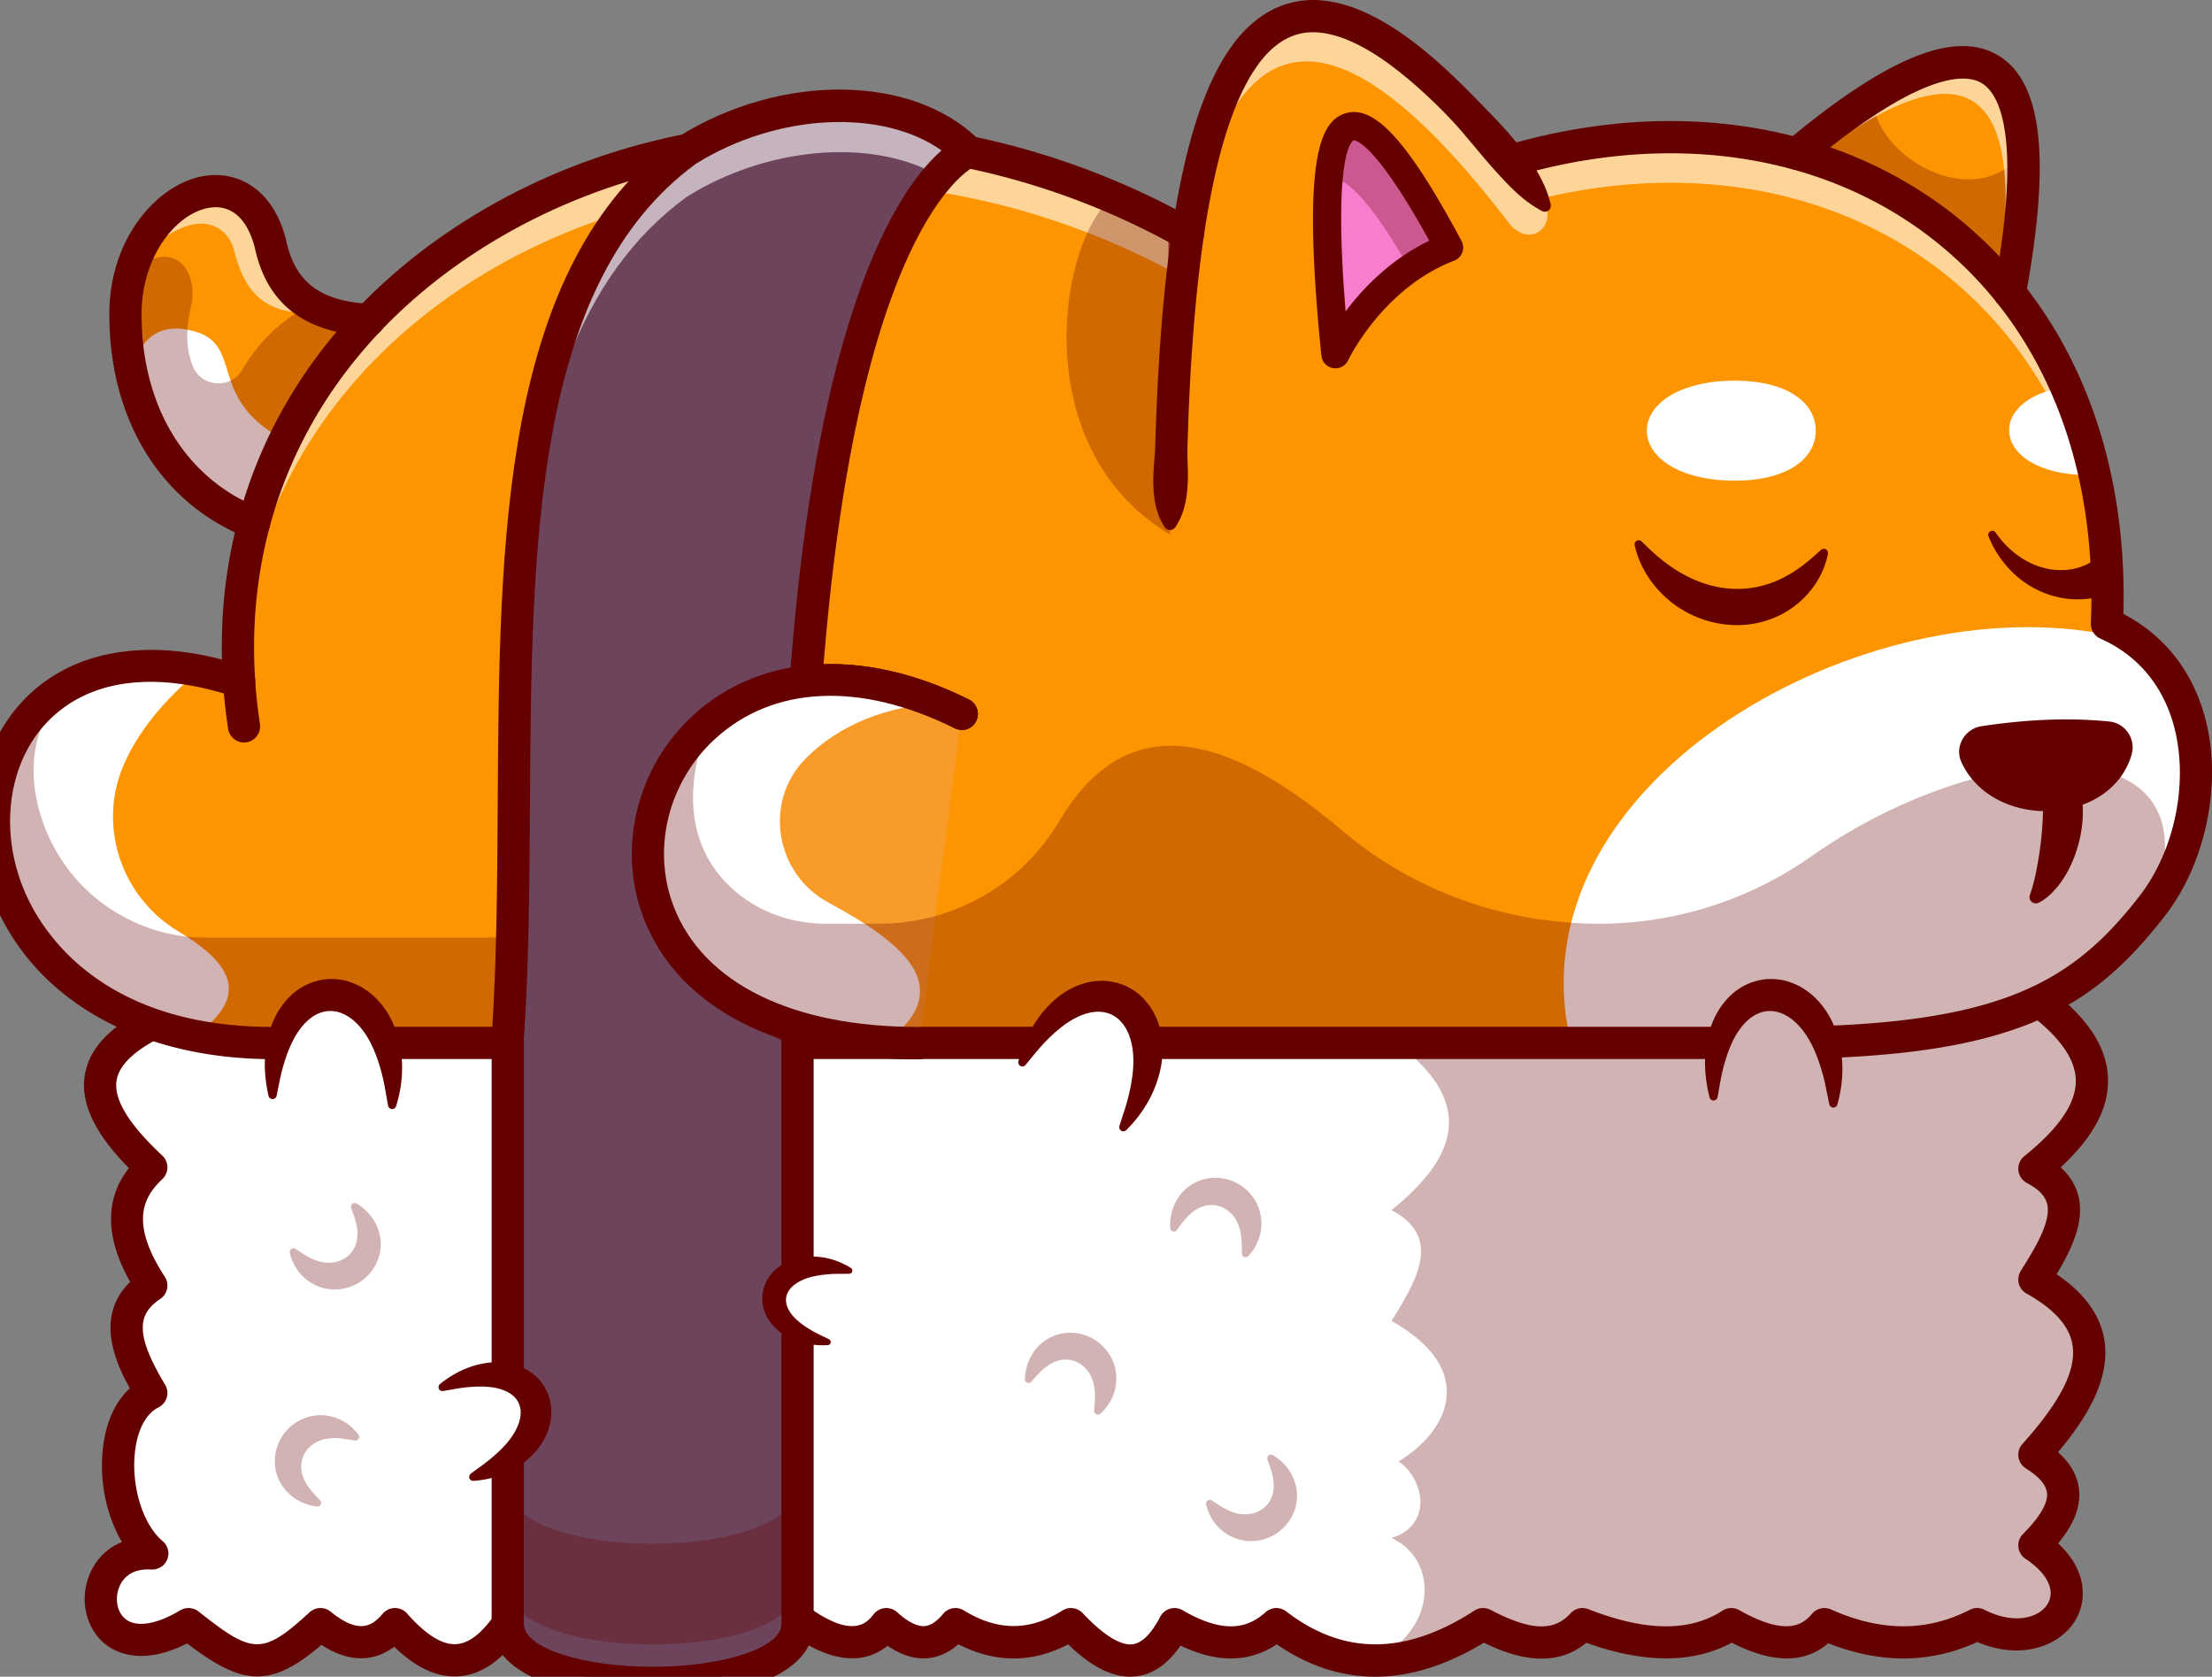 <svg version="1.1" id="Layer_1" xmlns="http://www.w3.org/2000/svg" x="0" y="0" viewBox="0 0 2591.52 1964.01" style="enable-background:new 0 0 2591.52 1964.01" xml:space="preserve">
  <rect x="0" y="0" width="2591.52" height="1964.01" fill="#808080" stroke="none"/>
  <style>
    .st0{fill:#fff}.st1{fill:#650000}.st2{opacity:.3}.st3{fill:#fc9500}.st4{opacity:.6}.st7{opacity:.7}
  </style>
  <path class="st0" d="M2383.46 1704.02c52 32.47 37.33 68.71 0 106.17 82.39 54.27 16.75 134.91-67.05 92.3-57.57 29.35-117.36 27.42-179.03 0-26.57 31.95-65.07 24.82-109 0-45.72 29.63-104.85 27.18-174.41 0-30.62 33.69-71.96 23.17-116.36 0-33.88 21.89-67.34 35.77-100.18 40.63-48.65 7.22-96.07-5.28-142.08-40.63-35.2 31.33-75.83 25.43-119.24 0-33.83 64.74-75.97 48.18-121.41 0-45.82 29.07-90.84 27.32-135.24 0-24.96 30.25-52.24 26.19-81.02 0-24.63 31.24-57.85 25.2-95.55 0-51.67 48.6-101.74 46.1-149.82 0-21.56 33.6-50.96 22.89-82.58 0-34.54 30.91-73.8 25.53-115.61 0-42.94 61.72-87.16 50.92-132.13 0-26.28 30.67-55.82 25.62-87.3 0-64.98 59.83-87.49 52.66-154.54 0-120.33 71.68-135.66-88.76-42.47-82.86-49.55-41.29-56.63-160.44-1.18-187.95-29.49-48.79-46.2-94.61 0-125.85-33.17-51.01-42.37-98.48 0-138.4-67.81-63.66-91.36-120.85.28-167.99l1489.1-17.74 722.77-8.64c88.95 67.43 76.3 129.58-5.95 195.92 59.17 31.24 30.91 80.22 0 129.77 101.27 56.91 68.33 129.06 0 205.27z"/>
  <path class="st1" d="M1611.49 1947.56c-40.31 0-79.22-14.02-116.04-41.85-31.97 27.36-70.73 27.45-118.36.24-13.66 25.24-29.05 38.72-47 41.2-21.5 2.99-46.33-10.6-75.81-41.46-43.91 27.13-89.07 27.14-134.3.04-10.9 12.61-22.75 19.45-35.27 20.34-14.49 1.06-29.51-5.51-46-19.98-22.73 26.93-54.04 26.79-95.57-.43-50.13 46.25-100.44 46.47-149.66.67-7.63 10.91-16.72 17.42-27.05 19.38-15.08 2.86-32.35-3.33-55.8-20.03-31.71 27.33-69.39 27.38-115.06.16-18.75 26.26-38.86 40.19-59.79 41.41-22.99 1.33-46.95-12.08-73.03-40.99-24.4 26.83-52.96 26.67-87.2-.47-63.94 58.39-88.55 51.63-154.85-.27-49.64 29.01-76.56 16.66-88.24 6.63-16.33-14.05-21.48-39.23-12.52-61.24 8.54-20.97 27.67-33.32 51.9-33.9-25.66-25.57-40.18-74.42-34.87-119.53 3.76-32.02 16.79-55.6 36.78-66.77-27.54-46.06-45.77-92.87.1-125.55-36.38-56.97-36.45-102.06-.21-137.7-43.89-41.64-62.42-74.79-58.3-104.2 3.53-25.11 23.5-46.7 61.06-66.03l.52-.27h.59l1489.1-17.74 723.63-8.64.68.52c41.51 31.46 61.92 62.22 62.4 94 .5 33.05-20.9 66.93-65.39 103.51 16.96 9.65 27.08 21.28 30.91 35.47 7.85 29.08-13.73 64.71-31.87 93.81 37.13 21.37 57.47 45.55 62.16 73.89 5.99 36.17-13.1 76.87-61.84 131.73 19.79 12.92 30.31 26.89 32.12 42.64 2.16 18.74-8.04 39.02-32.05 63.67 40.19 27.71 41.59 59.88 30.31 79.29-14.6 25.13-54.96 39.18-101.25 16.2-55.23 27.75-115.21 27.83-178.34.24-24.42 28-59.34 27.94-109.61-.12-44.37 28.06-101.26 28.08-173.81.03-33.85 35.69-80.01 19.03-116.91-.06-34.24 21.94-67.86 35.46-99.95 40.21a183.36 183.36 0 0 1-26.31 1.95zm-356.4-48.29 1.41 1.5c28.93 30.66 52.85 44.28 72.9 41.43 16.77-2.31 31.32-15.68 44.48-40.87l1.22-2.32 2.27 1.32c47.33 27.74 85.39 27.82 116.32.29l1.54-1.38 1.64 1.26c44.11 33.89 91.26 47.39 140.19 40.14 31.76-4.71 65.13-18.25 99.19-40.26l1.23-.79 1.29.67c54.12 28.24 88.03 28.4 113.36.54l1.16-1.27 1.6.62c72.4 28.3 128.71 28.37 172.14.23l1.27-.82 1.32.74c49.36 27.88 82.99 28.06 105.85.58l1.21-1.46 1.73.77c62.74 27.9 122.26 27.91 176.88.06l1.14-.58 1.13.58c44.03 22.38 82.23 9.67 95.8-13.69 10.42-17.92 8.48-48.12-31.25-74.29l-2.55-1.68 2.16-2.17c24.38-24.47 34.78-44.08 32.75-61.72-1.7-14.79-12.27-28.06-32.3-40.57l-2.52-1.57 1.99-2.22c48.41-54 68.3-95.23 62.59-129.78-4.52-27.32-24.79-50.75-61.95-71.64l-2.28-1.28 1.39-2.22c21.96-35.21 39.58-66.44 32.67-92.07-3.69-13.67-14.06-24.84-31.71-34.16l-3.36-1.77 2.96-2.38c45.18-36.45 66.9-69.78 66.42-101.89-.45-29.98-20-59.28-59.74-89.58l-721.91 8.62-1488.51 17.74c-35.67 18.45-54.6 38.74-57.87 62-3.94 28.09 14.7 60.39 58.67 101.67l1.94 1.82-1.93 1.83c-37.04 34.89-36.92 77.86.38 135.21l1.34 2.06-2.03 1.38c-45.73 30.92-26.67 77.14.74 122.49l1.41 2.32-2.43 1.21c-19.79 9.81-32.72 32.59-36.43 64.14-5.46 46.39 10.56 96.71 38.1 119.65l5.88 4.9-7.64-.48c-25.54-1.6-45.11 9.55-53.7 30.66-8.16 20.05-3.58 42.9 11.15 55.56 10.76 9.25 35.98 20.54 83.9-8l1.47-.88 1.35 1.06c67.3 52.86 87.73 58.66 151.3.13l1.59-1.46 1.68 1.37c33.8 27.52 60.43 27.61 83.82.31l1.87-2.18 1.9 2.15c25.73 29.14 48.91 42.61 70.88 41.41 19.82-1.15 39.11-15 57.32-41.18l1.34-1.93 2.01 1.23c45.17 27.58 82.02 27.67 112.64.27l1.5-1.34 1.63 1.18c22.77 16.47 39.8 22.94 53.56 20.34 9.82-1.86 18.15-8.29 25.44-19.66l1.64-2.55 2.19 2.1c48.77 46.76 96.65 46.76 146.38-.01l1.45-1.36 1.66 1.1c41.38 27.67 70.68 27.84 92.2.53l1.66-2.11 1.99 1.81c15.97 14.53 30.81 21.42 44.24 20.45 11.64-.83 22.79-7.63 33.16-20.2l1.39-1.68 1.85 1.14c45.31 27.88 88.67 27.89 132.59.02l1.7-1.14z"/>
  <path class="st1" d="M1611.12 1964.01c-40.01 0-78.55-12.65-115.39-37.94-31.94 21.58-69.72 22.08-112.67 1.49-14.47 21.13-31.49 33.15-50.77 35.82-31.13 4.3-59.65-16.73-80.82-37.26-42.24 22.05-85.4 22.03-128.64-.08-11.37 9.93-23.76 15.42-37 16.36-14.99 1.07-30.34-3.85-45.95-14.62-19.94 16.06-50.36 23.6-95.06-1.9-49.59 40.56-100.87 41.66-149.84 3.29-7.59 6.63-16.13 10.86-25.54 12.64-20.85 3.95-41.18-5.09-58.22-15.94-31.97 21.96-69.3 22.32-111.31 1.05-19.41 23.05-40.62 35.37-63.22 36.67-24.63 1.39-49.26-9.92-74.78-34.59-18.84 13.93-47.5 22.41-85.32-2.28-61.08 52.46-93.84 46.59-157.44-1.71-54.57 27.88-85.97 9.36-97.38-.44-21.6-18.56-28.59-51.39-17.02-79.82 7.44-18.27 20.88-31.51 38.22-38.5-18.1-30.05-26.93-71.18-22.29-110.66 3.53-30.03 14.49-53.96 31.45-69.37-18.27-32.63-40.37-85.22.42-124.65-29.44-52.11-29.95-96.84-1.55-133.33-28.16-28.55-57.54-66.97-51.89-107.23 4.31-30.77 27.14-56.39 69.79-78.33 9.28-4.76 20.65-1.11 25.42 8.15 4.77 9.27 1.12 20.65-8.15 25.42-30.51 15.69-47.23 32.51-49.67 49.99-3.09 22.04 14.46 50.64 53.66 87.42a18.873 18.873 0 0 1 .03 27.5c-21.92 20.66-38.73 50.42 2.88 114.39 5.61 8.63 3.27 20.16-5.25 25.92-24.79 16.76-31.82 38.56 5.58 100.43a18.86 18.86 0 0 1 1.97 15.04c-1.47 5.07-5 9.29-9.73 11.63-14.45 7.17-24.45 25.91-27.45 51.41-4.77 40.61 9.12 85.82 32.32 105.15a18.88 18.88 0 0 1 5.45 21.48c-3.02 7.58-10.6 12.31-18.73 11.86-24.84-1.61-34.12 12.16-37.5 20.49-5.46 13.41-2.66 28.95 6.66 36.96 12.65 10.87 36.28 7.34 64.84-9.67 6.7-4 15.19-3.45 21.33 1.38 62.77 49.35 74.06 52.58 130.09.96 6.9-6.37 17.43-6.67 24.71-.76 34.3 27.93 49.49 15.87 61.03 2.37 3.55-4.16 8.73-6.57 14.2-6.61h.15c5.42 0 10.57 2.32 14.15 6.39 21.87 24.78 41.34 37.03 57.64 35.91 14.56-.84 29.64-12.34 44.83-34.19 5.71-8.21 16.81-10.54 25.33-5.33 50.33 30.72 76.24 17.23 93.18 2.05 6.62-5.92 16.48-6.44 23.67-1.22 18.33 13.29 32.1 19.17 40.9 17.52 1.9-.36 7.68-1.45 14.71-12.43 3.05-4.75 8.06-7.89 13.67-8.56 5.62-.64 11.22 1.22 15.29 5.12 42.37 40.64 80.56 40.6 123.84-.12 6.4-6.03 16.11-6.84 23.43-1.94 48.05 32.17 63.01 13.14 70.21 4.01a18.85 18.85 0 0 1 13.28-7.13c5.2-.43 10.39 1.32 14.26 4.85 8.6 7.83 21.16 16.96 32.03 16.24 6.99-.5 14.29-5.31 21.7-14.29 6-7.27 16.44-9.01 24.46-4.06 39.45 24.3 77.15 24.35 115.25.14a18.88 18.88 0 0 1 23.86 2.99c30.69 32.59 48.88 37.8 58.7 36.45 10.99-1.51 21.83-12.37 32.21-32.25 2.39-4.58 6.56-7.98 11.52-9.4 4.98-1.43 10.29-.76 14.76 1.85 53.26 31.2 79.91 17.56 97.18 2.19 6.77-6.03 16.87-6.38 24.05-.87 67.36 51.75 139.48 51.46 220.49-.89a18.883 18.883 0 0 1 18.98-.88c46.9 24.49 74.05 25.65 93.69 4.04a18.866 18.866 0 0 1 20.84-4.88c67.13 26.24 118.56 26.82 157.22 1.74a18.91 18.91 0 0 1 19.57-.6c53.58 30.31 73.69 18.25 85.23 4.37 5.41-6.5 14.49-8.61 22.19-5.18 58.79 26.17 112.04 26.3 162.77.43a18.836 18.836 0 0 1 17.14-.01c35.06 17.83 64.39 9.54 74.2-7.31 9.12-15.7-.88-35.77-26.1-52.38a18.875 18.875 0 0 1-8.39-13.83c-.58-5.63 1.4-11.24 5.4-15.25 20.01-20.11 29.46-36.36 28.09-48.31-1.08-9.38-9.39-18.97-24.7-28.54a18.87 18.87 0 0 1-4.05-28.61c44.83-49.98 63.47-86.88 58.63-116.14-3.65-22.11-21.26-41.76-53.83-60.06a18.871 18.871 0 0 1-6.76-26.45c16.21-25.96 36.38-58.27 30.76-79.11-2.44-9.05-10.15-16.89-23.56-23.97a18.876 18.876 0 0 1-9.98-14.87c-.61-6.32 2-12.52 6.94-16.51 41-33.08 60.74-62.16 60.33-88.92-.37-24.43-18.52-50.42-53.93-77.26-8.31-6.29-9.94-18.13-3.64-26.45 6.29-8.31 18.12-9.94 26.45-3.64 45.78 34.69 68.3 69.61 68.87 106.77.51 33.9-17.67 67.61-55.46 102.58 10.3 9.38 17.14 20.22 20.44 32.44 8.3 30.79-7.93 63.91-25.24 92.77 32.31 21.86 51.08 47.54 55.87 76.52 7.79 47.19-22.28 93.91-54.22 131.92 14.52 12.92 22.77 27.39 24.59 43.2 2.8 24.26-10.07 46.3-24.47 63.63 32.55 29.91 34.73 65.16 20.62 89.43-17.52 30.16-63.09 48.36-115.24 26.06-54.72 25.17-113.38 25.65-174.69 1.46-27.61 23.91-65.54 23.69-113.09-.67-45.11 24.48-102.31 24.52-170.36.14-40.86 33.9-92.27 13.54-119.91-.14-43.86 26.57-86.42 39.86-127.42 39.86z"/>
  <g class="st2">
    <path class="st1" d="M2383.46 1704.02c52 32.47 37.33 68.71 0 106.17 82.39 54.27 16.75 134.91-67.05 92.3-57.57 29.35-117.36 27.42-179.03 0-26.57 31.95-65.07 24.82-109 0-45.72 29.63-104.85 27.18-174.41 0-30.62 33.69-71.96 23.17-116.36 0-33.88 21.89-67.34 35.77-100.18 40.63-4.62-7.08-7.17-11.04-7.17-11.04 53.84-38.51 49.59-108.2 0-130.52 49.92-15.76 37.42-70.36 8.26-89.66 59.6-36.19 93.01-107.73-8.26-164.64 30.91-49.5 59.17-98.53 0-129.77 82.2-66.35 94.89-128.49 5.95-195.92 0 0 10.81-15.86 30.44-39.87l722.77-8.64c88.95 67.43 76.3 129.58-5.95 195.92 59.17 31.24 30.91 80.22 0 129.77 101.26 56.91 68.32 129.06-.01 205.27z"/>
  </g>
  <path class="st3" d="M2482.29 737.66c-4.46-2.4-9.03-4.74-13.83-6.86.78-18.29.89-36.24.28-53.86-1.17-38.08-5.35-74.49-12.32-109.01-7.36-36.75-17.9-71.37-31.28-103.77a520.337 520.337 0 0 0-20.35-43.66c-14.55-27.71-31.34-53.42-50.18-77.12-63.34-79.74-149.55-135.83-249.63-163.43-85.65-23.59-181.44-26.32-281.86-5.02-15.39 3.29-30.84 7.08-46.39 11.49-2.73.72-5.46 1.56-8.2 2.34C1540.7-86.69 1432.8-4.95 1391.65 274.41l-.06-.06c-3.51-2.01-7.03-3.96-10.59-5.85-6.97-3.79-14-7.53-21.02-11.1-340.7-174.52-721.2-100.2-927.62 117.43h-.06c-63.34 66.8-110.35 147.09-134.71 237.87-15.56 57.82-21.91 119.88-17.45 185.46-11.43-3.79-22.58-6.97-33.4-9.53h-.06c-4.52-1.06-8.98-2.06-13.33-2.9 0 0-.06 0-.17-.06-.84-.17-1.67-.33-2.51-.45-48.34-9.14-89.66-6.02-123.67 5.97-.11.06-.17.11-.28.11-13.1 4.57-25.09 10.54-35.96 17.62-35.69 23.03-59.5 57.99-70.65 98.03l-.11.22c-17.68 63.84-3.29 140.51 46.22 202.18 0 0 .06 0 .06.06.78.95 1.51 1.9 2.29 2.79.28.33.56.67.84 1 11.65 13.94 25.15 27.1 40.54 39.09.22.11.39.28.56.39 3.23 2.56 6.58 5.07 10.04 7.42.39.28.56.39.56.39 13.88 9.81 29.16 18.74 45.83 26.49h.06c25.37 11.82 53.97 21.13 85.93 27.1 23.03 4.29 47.79 6.91 74.27 7.53h1779.17c264.41-1.62 352.45-53.97 435.09-160.36 69.23-89.18 79.49-258.24-39.17-323.59zm-917.74-322.74c-33.07-325.36 19.68-336.56 133.15-124.96-91.22 34.97-133.15 124.96-133.15 124.96zm932.69 469.33a85.646 85.646 0 0 1-7.64 18.01 82.85 82.85 0 0 1-5.13 7.86c-15.61 21.36-40.59 34.24-67.52 38.47-38.64 6.13-81.35-5.63-106.39-35.85-2.84-3.4-5.46-7.08-7.81-10.98a76.916 76.916 0 0 1-4.68-8.75c-8.53-18.23 3.57-39.37 23.47-42.38 52.13-7.86 102.21-10.26 149.6-5.46 19.07 1.89 31.56 20.73 26.1 39.08z"/>
  <g class="st4">
    <path class="st0" d="M2468.73 676.93c-1.13-38.08-5.33-74.51-12.32-109-7.36-36.76-17.88-71.39-31.29-103.77a514.017 514.017 0 0 0-20.34-43.65c-14.53-27.75-31.33-53.42-50.21-77.15-63.33-79.7-149.54-135.81-249.62-163.41-85.65-23.59-181.44-26.33-281.85-5-12.55 2.64-25.1 5.66-37.75 9.11 8.59 15.81 17.88 33.74 24.82 47.33 4.34-.99 8.64-1.93 12.93-2.88 100.42-21.28 196.21-18.54 281.85 5.05 100.08 27.6 186.3 83.66 249.62 163.41 18.88 23.69 35.67 49.41 50.21 77.1a519.419 519.419 0 0 1 20.34 43.7c13.4 32.37 23.92 67.01 31.29 103.77 6.75 33.41 10.9 68.61 12.17 105.42.67-17 .72-33.65.15-50.03zM1359.96 257.39c-340.69-174.5-721.17-100.18-927.61 117.45h-.05c-63.33 66.77-110.32 147.08-134.72 237.87-14.49 53.7-20.95 111.08-18.21 171.53 1.89-40.96 8.07-80.36 18.21-117.92 24.4-90.79 71.39-171.1 134.72-237.87h.05c206.45-217.63 586.92-292 927.61-117.45 7.03 3.59 14.06 7.31 21.05 11.09.61.33 1.27.66 1.89 1.04l1.93-52.52c-1.27-.71-2.55-1.42-3.82-2.12-6.99-3.79-14.02-7.52-21.05-11.1z"/>
  </g>
  <g class="st4">
    <path class="st0" d="M2468.59 726.95c-.05 1.27-.09 2.55-.14 3.87.09.05.19.09.28.14v-.43c-.05-1.17-.09-2.4-.14-3.58zM279.36 784.24c-.19 4.48-.38 9.01-.42 13.54.38.09.8.24 1.18.38-.33-4.67-.57-9.3-.76-13.92z"/>
    <path class="st1" d="m282.88 801.87-3.64-1.37c-.29-.11-.61-.21-.9-.29l-1.92-.47.02-1.98c.04-4.56.23-9.12.42-13.63h5c.18 4.6.42 9.2.75 13.85l.27 3.89zm2188.35-66.96-5.06-2.4-.22-1.79.14-3.86 5-.01.14 8.06z"/>
  </g>
  <path class="st3" d="M2369.88 224c-1.78 33.9-6.86 73.66-15.28 119.38-63.34-79.74-149.55-135.83-249.63-163.43 24.87-20.69 48.06-38.42 69.53-53.19 136.84-94.07 204.19-66.41 195.38 97.24z"/>
  <path d="M1697.7 289.97c-91.22 34.96-133.15 124.96-133.15 124.96-33.06-325.36 19.68-336.57 133.15-124.96z" style="fill:#f97dcd"/>
  <path class="st3" d="M432.3 374.83c-39.7 41.88-72.99 89.05-98.3 140.85-4.4 9.03-8.59 18.18-12.49 27.49-3.01 7.14-5.85 14.33-8.59 21.58-5.69 15.22-10.65 30.78-15 46.67-.11.45-.22.84-.33 1.28-.28-.11-.61-.22-.89-.39-67.97-26.99-122.34-86.15-141.85-171.85-3.07-13.33-5.24-27.32-6.52-41.93-.89-9.93-1.34-20.13-1.34-30.61-.11-134.44 139.79-201.4 169.95-81.97 9.2 43.1 32.28 67.08 64.07 79.07 15.27 5.8 32.56 8.81 51.29 9.81z"/>
  <path class="st0" d="M2521.44 1061.23c-82.64 106.39-170.68 158.75-435.09 160.36H1840.5c-72.1-297.92 328.98-530.44 617.76-480.09 0 0 9.09-1.51 24.03-3.85 118.66 65.36 108.4 234.42 39.15 323.58zM243 1201.52s-3.74 5.02-10.09 12.55c-31.95-5.97-60.55-15.28-85.93-27.1h-.06c-16.67-7.75-31.95-16.67-45.83-26.49 0 0-.17-.11-.56-.39-3.46-2.34-6.8-4.85-10.04-7.42-.17-.11-.33-.28-.56-.39-173.3-135.1-108.28-416.08 143.25-366.62.11.06.17.06.17.06-43.49 36.19-72.43 73.1-88.66 110.79-30.56 71.09-2.4 154.45 63.96 194.27 54.37 32.62 83.42 67.75 34.35 110.74z"/>
  <path d="M943.18 889.24c38.51-39.73 99.07-64.53 162.23-65.02-244.82-151.55-467.07 184.87-260.45 327.33l-1.61 7.22 99.55 55.29 101.18 2.32c76.4-62.76 10.88-113.5-73.69-159.24-61.95-33.49-76.23-117.33-27.21-167.9z" style="fill:#fce5e5"/>
  <path class="st1" d="m1044.94 1218.91-102.72-2.36-.54-.3-101.18-56.21 1.66-7.41c-103.39-72.36-95.91-188.85-44.98-266.78 57.25-87.57 178.53-144.89 309.55-63.77l7.36 4.56-8.66.07c-61.94.48-121.93 24.51-160.46 64.26-22.44 23.15-32.47 54.89-27.51 87.08 5.07 33.01 24.8 61.04 54.12 76.89 51.54 27.87 104.74 61.74 108.57 101.54 2.01 20.89-9.27 41.11-34.49 61.83l-.72.6zm-101.37-7.33 99.63 2.29c23.33-19.37 33.79-37.98 31.97-56.89-3.6-37.47-55.6-70.38-105.98-97.63-30.7-16.61-51.37-45.96-56.68-80.53-5.2-33.75 5.33-67.04 28.86-91.32 37.64-38.84 95.21-63.01 155.37-65.57-125.32-72.78-240.5-17.3-295.39 66.67-49.88 76.31-57.07 190.5 45.02 260.89l1.39.96-1.58 7.04 97.39 54.09z"/>
  <path class="st0" d="M334 515.68c-14.89 30.39-26.99 62.34-36.08 95.74-.39.28-.78.61-1.23.89-67.97-26.99-122.34-86.15-141.85-171.85 0 0 4.79-72.33 74.22-52 56.82 16.63 13.27 79.82 104.94 127.22zM2127.33 504.47c0 32.35-32.58 58.58-95.11 58.58-62.54 0-102.83-26.22-102.83-58.58 0-32.35 40.29-58.58 102.83-58.58 62.53.01 95.11 26.23 95.11 58.58zM2457.54 556.19c-3.62.22-7.42.33-11.32.33-56.15 0-92.34-23.53-92.34-52.58 0-25.43 27.77-46.67 72.38-51.52 13.38 32.4 23.92 67.02 31.28 103.77z"/>
  <g class="st2">
    <path class="st1" d="M2484.47 910.12c-41.99-18.62-105.22-16.45-173.91 2.62-62.08 17.2-128.61 48.16-187.92 89.99-72.96 51.44-159.92 79.3-249.19 79.3-109.81 0-216.71-37.82-300.51-108.79-135.53-114.79-252.88-145.29-331.79-11.53-44.11 74.77-124.8 120.32-211.61 120.32h-61.45c-35.31 0-70.21-10.35-98.52-31.46-54.4-40.56-75.2-108.1-40.87-199.72-121.72 98.47-89.44 265.19 81.58 365.56 0 0 2.23 1.84 6.41 5.19h1169.66c264.41-1.62 352.45-53.97 435.09-160.36 31.22-81.48 11.04-129.87-36.97-151.12z"/>
  </g>
  <g class="st2">
    <path class="st1" d="M432.3 374.83c-39.7 41.88-72.99 89.05-98.3 140.85-4.4 9.03-8.59 18.18-12.49 27.49-3.01 7.14-5.85 14.33-8.59 21.58-5.69 15.22-10.65 30.78-15 46.67-.11.45-.22.84-.33 1.28-.28-.11-.61-.22-.89-.39-67.97-26.99-122.34-86.15-141.85-171.85-3.07-13.33-5.24-27.32-6.52-41.93l11.04-80.4c18.85-23.47 53.53-25.48 63.9 8.81 3.12 10.37 3.01 21.41.5 31.95-6.65 27.82-5.75 50 1.98 69.81 9.82 25.17 44.84 27.6 58.3 4.17 19.19-33.41 49.58-62.13 84.42-77.96 15.27 5.8 45.1 18.92 63.83 19.92z"/>
  </g>
  <g class="st2">
    <path class="st1" d="m962.29 1207.1-5.02 14.5h-650.1c-26.49-.61-51.24-3.23-74.27-7.53-31.95-5.97-60.55-15.28-85.93-27.1h-.06c-16.67-7.75-31.95-16.67-45.83-26.49 0 0-.17-.11-.56-.39-3.46-2.34-6.8-4.85-10.04-7.42-.17-.11-.33-.28-.56-.39-15.39-11.99-28.88-25.15-40.54-39.09-.28-.33-.56-.67-.84-1v-.06c-.17-.84-.89-1.73-2.23-2.68l-.06-.06c0-.06-.06-.06-.06-.06-.28-.39-.61-.72-.84-1.12-2.01-2.45-3.85-4.91-5.69-7.42-1.9-2.57-3.74-5.13-5.52-7.75-.39-.61-.84-1.23-1.23-1.84-1.73-2.62-3.4-5.24-5.02-7.92-1.84-2.96-3.57-5.97-5.24-8.98a163.53 163.53 0 0 1-4.4-8.25c-.22-.45-.5-.89-.72-1.39-1.28-2.62-2.57-5.3-3.79-7.97-.11-.22-.22-.45-.28-.67-1.23-2.73-2.4-5.46-3.51-8.2-1.73-4.24-3.35-8.48-4.74-12.71-.67-1.84-1.28-3.68-1.84-5.52a38.67 38.67 0 0 1-1-3.35c-1.51-4.8-2.79-9.65-3.85-14.5a97.2 97.2 0 0 1-.89-4.07c-.56-2.57-1.06-5.13-1.51-7.75-.45-2.34-.84-4.74-1.11-7.08-.28-1.73-.5-3.51-.67-5.24-.33-2.4-.61-4.8-.78-7.19a95.44 95.44 0 0 1-.5-8.09c-.11-.95-.17-1.84-.17-2.73-.11-2.62-.17-5.24-.17-7.86 0-18.79 2.4-37.19 7.25-54.59l.11-.22c11.15-40.04 34.96-75 70.65-98.03 11.88-5.85 21.69-10.65 28.1-13.77-61.57 33.09-75.75 112.49-40.47 187.58 32.92 70.08 104.22 115.27 181.64 115.64H573.9c44.05 0 81.35-33.07 86.04-76.89 10.37-97.3 88.6-187.69 187.46-187.69-172.49 181.86-78.42 291.09 114.89 373.34z"/>
  </g>
  <g class="st2">
    <path class="st1" d="M1697.7 289.97c-17.17 6.58-32.62 15.11-46.34 24.65-41.54-72.32-73.55-109.57-94.51-106.17 10.49-106.56 60.39-68.53 140.85 81.52z"/>
  </g>
  <g class="st2">
    <path class="st1" d="M2370.68 178.34c-1.78 33.9-7.66 119.32-16.08 165.05-63.34-79.74-149.55-135.83-249.63-163.43 24.87-20.69 70-62.15 91.46-76.93-18.58 65.08 109.66 156.16 174.25 75.31z"/>
  </g>
  <g class="st2">
    <path class="st1" d="M1370.72 626.08c-157.5-93.68-135.2-311.47-79.44-382.68l84.81 22.43-5.37 354.39"/>
  </g>
  <g class="st7">
    <path class="st0" d="M1372.13 268.83c-.22-.06-.45-.22-.72-.33-.89-.5-1.45-.78-1.73-.95.49.22 1.61.78 2.45 1.28z"/>
    <path class="st1" d="m1387.46 275.07-16.91-4.21-2.16-1.16 2.29-4.43c.55.24 1.79.86 2.72 1.42l14.06 8.38z"/>
  </g>
  <g class="st7">
    <path class="st0" d="M1380.99 273.8v93.06c-1.39-1.34-2.79-2.68-4.24-3.96-1.78-1.73-3.51-3.35-5.35-4.96V268.5c3.23 1.73 6.41 3.46 9.59 5.3z"/>
    <path class="st1" d="m1383.49 372.72-4.23-4.05c-1.49-1.43-2.8-2.69-4.16-3.9-1.84-1.77-3.54-3.36-5.35-4.96l-.85-.75v-94.74l3.68 1.96c3.26 1.74 6.46 3.49 9.67 5.34l1.25.72v100.38zm-9.59-15.9c1.56 1.39 3.05 2.8 4.59 4.29v-85.86c-1.53-.87-3.05-1.72-4.59-2.55v84.12z"/>
  </g>
  <g class="st7">
    <path class="st0" d="M1372.13 268.83c-.22-.06-.45-.22-.72-.33-.89-.5-1.45-.78-1.73-.95.49.22 1.61.78 2.45 1.28z"/>
    <path class="st1" d="m1387.46 275.07-16.91-4.21-2.16-1.16 2.29-4.43c.55.24 1.79.86 2.72 1.42l14.06 8.38z"/>
  </g>
  <g class="st4">
    <path class="st0" d="M1770.53 264.76C1534.05-45.65 1427 48.8 1381 334.57c-1.51 9.26-2.9 18.68-4.24 28.33-1.9 13.38-3.68 27.15-5.35 41.26V268.5c3.23 1.73 6.41 3.46 9.59 5.3.33.17.67.39 1 .56l.06.06c41.15-279.35 149.04-361.1 376.88-85.65 18.34-5.41 3.51 11.54 21.58 7.69-2.12 35.57 29.05 41.6 29.05 41.6 12.98 23.91-12.45 52.24-39.04 26.7z"/>
  </g>
  <g class="st4">
    <path class="st0" d="M2369.88 224c-1.78 33.9-6.86 73.66-15.28 119.38-4.01-5.07-8.14-10.09-12.43-14.94v-.06c3.46-24.65 5.74-47.06 6.8-67.41 8.81-163.71-58.55-191.31-195.38-97.24a798.332 798.332 0 0 0-30.05 21.75c-6.13-1.95-12.32-3.79-18.57-5.52 24.87-20.69 48.06-38.42 69.53-53.19 136.84-94.08 204.19-66.42 195.38 97.23z"/>
  </g>
  <g class="st4">
    <path class="st0" d="M174.69 291.25c29.3-23.53 56.69-36.76 79.4-24.78 10.29 5.42 17.24 15.54 20.15 26.79 9.96 38.59 26.78 71.56 81.67 73.27L334 305.19l-36.74-60.24-48.68-21.08c-38.11 13.23-59.33 38.02-73.89 67.38z"/>
  </g>
  <path class="st1" d="M285.86 869.73c-9.17 0-17.22-6.69-18.64-16.04-35.28-232.25 57.15-443.3 253.59-579.06 247.91-171.32 593.35-177.89 880.02-16.73 1.26.71 2.44 1.56 3.51 2.54 7.69 7.05 8.23 19.01 1.19 26.7-6.25 6.82-16.34 8.02-23.9 3.27-274.05-153.74-603.43-147.77-839.36 15.27-184.11 127.24-270.76 324.91-237.73 542.33 1.56 10.31-5.52 19.93-15.83 21.5-.95.15-1.91.22-2.85.22z"/>
  <path class="st1" d="M319.92 1240.65c-151.48 0-271.58-64.51-322.49-174.23-39.39-84.91-29.14-179.83 26.12-241.81 57.45-64.43 153.13-80.59 262.51-44.37 9.9 3.28 15.26 13.96 11.99 23.85-3.28 9.9-13.97 15.25-23.85 11.99-95.82-31.73-174.83-19.78-222.47 33.65-44.54 49.96-52.6 130.66-20.05 200.81 22.06 47.55 95.56 157.49 301.88 152.19l1726.97-.01c4.38.03 8.75.04 13.04.04 266.65 0 352.66-49.76 432.97-153.11 40.83-52.59 57.4-131.33 41.24-195.92-8.59-34.32-30.66-80.52-87.01-105.7a18.87 18.87 0 0 1-11.16-18.02c7.98-190.51-57.86-350.29-185.4-449.93-128.55-100.43-307.28-127.11-490.36-73.21-10.01 2.92-20.5-2.77-23.44-12.77-2.94-10 2.77-20.49 12.77-23.44 194.93-57.39 386-28.33 524.26 79.67 134.59 105.14 205.45 271.28 200.3 468.84 49.2 25.75 82.5 68.85 96.65 125.39 18.83 75.24-.48 166.97-48.05 228.24-87.96 113.2-180.5 167.69-462.61 167.7-4.41 0-8.81-.01-13.32-.04H334.05c-4.73.13-9.45.19-14.13.19z"/>
  <path class="st1" d="M1806.68 247.19c-20.75-10.95-35.54-26.1-49.81-41.65-14.37-15.45-27.5-31.83-41.09-47.78-13.53-16.02-28.19-30.94-43.34-45.09-15.14-14.15-30.85-27.52-47.3-39.32-16.4-11.86-33.74-21.84-51.44-28.58-17.69-6.42-35.75-9.19-51.78-5-16.09 3.88-30.41 14.45-42.41 28.7-5.94 7.2-11.27 15.24-16.21 23.67-4.79 8.57-9.25 17.47-13.17 26.76-15.8 37.19-25.64 78.02-33.34 119.09-7.63 41.2-12.65 83.14-16.55 125.24-3.78 42.12-6.28 84.46-7.93 126.88l-1.06 31.83c-.3 10.62.25 21.25.46 31.88.12 10.62-.46 21.24-2.34 31.84-2.03 10.61-5.18 21.21-12.36 31.83l-.03.05c-2.33 3.44-7.01 4.35-10.45 2.02a7.765 7.765 0 0 1-2.1-2.14c-6.96-10.73-10.04-21.48-11.74-32.23-1.59-10.74-1.88-21.48-1.26-32.2.59-10.72 1.77-21.43 2.04-32.15l1.12-32.19c1.67-42.92 4.2-85.87 8.06-128.82 3.97-42.93 9.1-85.89 17.02-128.69 8.06-42.74 18.18-85.56 35.77-127.1 4.39-10.38 9.48-20.61 15.12-30.66 5.85-10 12.32-19.81 19.99-29.09 7.78-9.2 16.73-17.87 27.19-25.11 10.42-7.25 22.45-12.92 35.15-16.04 12.68-3.13 25.88-3.85 38.33-2.39 12.49 1.41 24.33 4.59 35.56 8.62 22.25 8.46 42.12 20.17 60.31 33.28 36.57 26.16 67.3 57.55 97.5 88.83 7.66 7.76 15.01 15.74 22.29 23.81 7.03 8.25 14 16.57 20.3 25.39 6.43 8.72 12.6 17.63 17.63 27.39 5.1 9.71 9.4 19.98 11.9 31.53a6.938 6.938 0 0 1-5.32 8.25c-1.66.35-3.31.07-4.71-.66zM2354.64 362.26c-1.13 0-2.28-.1-3.43-.31-10.25-1.88-17.04-11.73-15.15-21.98 33.84-183.98 5.31-231.1-14.71-242.81-19.16-11.2-71.17-13.44-204.27 97.31-8.02 6.67-19.92 5.58-26.58-2.43-6.67-8.01-5.58-19.92 2.43-26.58 118.26-98.42 196.9-130.5 247.48-100.88 52.17 30.51 62.58 120.19 32.78 282.22-1.68 9.1-9.62 15.46-18.55 15.46z"/>
  <path class="st1" d="M1564.55 431.43c-.92 0-1.85-.08-2.78-.23-7.32-1.25-12.91-7.22-13.66-14.6-23.82-234.59-.49-275.07 28.27-283.86 33.99-10.42 73.37 32.89 135.88 149.42 2.24 4.18 2.58 9.12.92 13.57a16.55 16.55 0 0 1-9.57 9.66c-83.61 32.05-123.72 115.7-124.11 116.54-2.76 5.86-8.63 9.5-14.95 9.5zm21.58-267.09h-.19c-2.59 1.28-24.43 17.74-9.45 200.39 20.35-27.1 52.61-60.9 98.06-82.75-63.1-114.33-86.02-117.64-88.42-117.64zM297.58 631.59c-2.29 0-4.63-.42-6.89-1.31-101.94-40.01-162.71-138.1-162.58-262.37-.09-91.37 59.29-155.38 114.36-162.26 34.51-4.29 76.99 13.31 92.75 75.66.05.22.11.44.15.66 10.46 48.69 39.78 70.82 98.04 73.99 10.41.57 18.39 9.46 17.82 19.87-.57 10.4-9.44 18.45-19.87 17.82-75.18-4.09-118.63-37.92-132.82-103.41-8.55-33.48-26.89-50.21-51.39-47.14-39.31 4.91-81.35 56.23-81.28 124.8-.12 108.18 51.69 193.12 138.61 227.24 9.71 3.81 14.48 14.76 10.67 24.46-2.92 7.44-10.04 11.99-17.57 11.99zM1074.74 1240.66c-162.97 0-279.71-59.93-320.44-164.58-31.88-81.9-8.47-177.83 58.26-238.69 79.44-72.47 200.06-79.19 322.66-17.99 9.33 4.66 13.11 16 8.46 25.32-4.66 9.32-15.99 13.1-25.32 8.46-109.69-54.78-211.89-50.36-280.36 12.1-55.28 50.42-74.78 129.63-48.52 197.1 34.78 89.36 138.71 140.52 285.25 140.52.63 0 1.23.04 1.88 0 10.4 0 18.84 8.42 18.88 18.82.03 10.42-8.4 18.9-18.82 18.93-.65.01-1.29.01-1.93.01zM1923.48 634.35c16.1 16.3 32.33 29.65 49.96 39.04 17.5 9.44 36.03 15.04 54.54 16.23 18.55 1.24 36.78-2.15 54.33-9.64 8.75-3.83 17.34-8.75 25.77-14.76 8.46-6 16.56-13.14 25.17-20.96l.13-.12a4.937 4.937 0 0 1 6.98.33 4.975 4.975 0 0 1 1.19 4.26c-4.64 23.97-19.24 46.85-40.73 62.4-21.34 15.77-49.34 23.13-75.99 20.66-26.73-2.22-52.06-13.4-71.41-30.26-19.37-16.87-33.03-39.13-38.28-62.76-.59-2.64 1.08-5.25 3.72-5.84 1.69-.38 3.38.18 4.52 1.32l.1.1zM2338.04 623.87c13.72 19.91 33.22 34.75 54.32 40.74 10.5 3.04 21.26 3.92 31.36 2.65 10.11-1.25 19.53-4.64 27.54-9.72 10-6.34 23.25-3.37 29.58 6.64 6.34 10 3.36 23.25-6.64 29.58-1.4.89-2.87 1.59-4.37 2.12l-1.22.42c-14.79 5.11-30.41 6.73-45.23 5.17-14.85-1.54-28.91-6.18-41.3-13.03-24.95-13.73-42.68-36.12-52.39-60.16-.98-2.43.2-5.2 2.62-6.17 2.1-.85 4.45-.09 5.68 1.7l.05.06zM2298.05 893.02c37.3 80.15 174.46 74.89 199.19-8.77 5.43-18.37-7.03-37.17-26.08-39.1-47.41-4.8-97.5-2.37-149.61 5.48-19.92 3.01-32 24.12-23.5 42.39z"/>
  <path class="st1" d="M2434.66 915.98c4.77 13.24 5.88 26.93 5.48 40.1-.54 13.21-2.94 26.05-6.73 38.37-3.82 12.31-9.05 24.16-16.23 35.08-3.58 5.48-7.68 10.66-12.36 15.5-4.64 4.75-10.12 9.26-16.43 12.39-3.65 1.81-8.08.32-9.9-3.33a7.33 7.33 0 0 1-.36-5.7l.39-1.12c3.57-10.18 5.87-20.43 7.91-30.89 1.94-10.45 3.56-20.9 4.74-31.26 1.18-10.37 1.9-20.63 2.2-30.64.42-10.02.1-19.71-.16-29.18l-.04-1.48c-.32-11.8 8.99-21.63 20.79-21.95 9.47-.27 17.65 5.68 20.7 14.11z"/>
  <path d="M1134.17 177.76s-216.55 80.49-199.79 1044.03v680.68c0 91.75-339.51 91.75-339.51 0v-686.08c25.95-380.62-49.44-850.94 209.81-1040.17 106.57-66.73 254.98-73.2 329.49 1.54z" style="fill:#6d445b"/>
  <g class="st2">
    <path class="st1" d="M934.38 1739.52v117.97c0 91.73-339.52 91.73-339.52 0v-117.97c0 91.73 339.52 91.73 339.52 0z"/>
  </g>
  <g class="st4">
    <path class="st0" d="M1134.17 177.73s-13.78 5.14-34.16 28.27c-79.89-45.82-203.24-33.17-295.35 24.49-259.25 189.22-183.84 659.54-209.8 1040.16v-54.27c25.95-380.61-49.45-850.93 209.8-1040.16 106.59-66.72 255-73.18 329.51 1.51z"/>
  </g>
  <path class="st1" d="M764.62 1990.16c-87.02 0-188.63-22.97-188.63-87.69v-686.08c0-.43.01-.85.04-1.28 6-87.92 6.56-182.62 7.1-274.21 1.85-309.27 3.75-629.07 210.41-779.91.36-.26.73-.52 1.11-.75 120.38-75.38 275.4-73.52 352.89 4.2 4.66 4.67 7.03 11.28 5.44 17.69-1.56 6.33-5.81 11.23-11.98 13.25-3.7 1.82-52.59 28.13-99.47 161.16-44.92 127.45-96.69 380.97-88.28 864.93v681.01c0 64.71-101.61 87.68-188.63 87.68zm-150.88-773.13v685.44c0 27.54 67.69 49.94 150.88 49.94 83.2 0 150.88-22.4 150.88-49.94v-680.68c-6.98-401.63 24.91-701.14 94.79-889.9 34.09-92.08 69.78-135.61 92.83-155.69-69.44-49.15-192.37-43.83-287.87 15.67C624.5 331.66 622.67 641.48 620.89 941.12c-.56 91.94-1.12 187.01-7.15 275.91z"/>
  <path d="M1126.81 836.29 1096 1072.94l-19.35 148.64-.05.19c-5.57 0-11.04-.05-16.42-.19-302.99-6.7-353.48-226.12-256.61-347.07 0-.09.09-.14.14-.19 59.88-74.56 175.78-111.55 323.1-38.03z" style="fill:#f99b28"/>
  <path class="st0" d="M943.18 889.24c38.51-39.73 99.07-64.53 162.23-65.02-244.82-151.55-467.07 184.87-260.45 327.33l-1.61 7.22 99.55 55.29 101.18 2.32c76.4-62.76 10.88-113.5-73.69-159.24-61.95-33.49-76.23-117.33-27.21-167.9z"/>
  <path class="st1" d="M1074.74 1240.66c-162.97 0-279.71-59.93-320.44-164.58-31.88-81.9-8.47-177.83 58.26-238.69 79.44-72.47 200.06-79.19 322.66-17.99 9.33 4.66 13.11 16 8.46 25.32-4.66 9.32-15.99 13.1-25.32 8.46-109.69-54.78-211.89-50.36-280.36 12.1-55.28 50.42-74.78 129.63-48.52 197.1 34.78 89.36 138.71 140.52 285.25 140.52.63 0 1.23.04 1.88 0 10.4 0 18.84 8.42 18.88 18.82.03 10.42-8.4 18.9-18.82 18.93-.65.01-1.29.01-1.93.01z"/>
  <g class="st2">
    <path class="st1" d="m1095.99 1072.93-19.35 148.64H916.68c-4.2-3.3-6.42-5.14-6.42-5.14-157.98-92.72-197.57-242.12-106.69-341.92 0-.09.09-.14.14-.19 7.46-8.16 15.76-16 24.96-23.45-34.31 91.59-13.5 159.16 40.86 199.7 28.31 21.09 63.23 31.47 98.53 31.47h61.49c22.75 0 45.12-3.12 66.44-9.11z"/>
  </g>
  <g class="st2">
    <path class="st1" d="M1200.76 1615.5c.2-7.71 1.91-15.51 5.26-23.06 3.38-7.51 8.72-14.67 15.92-20.35 7.17-5.66 16.34-9.57 26-10.6 9.63-1.1 19.67.47 28.49 4.57 8.85 4.05 16.54 10.57 22.01 18.51 5.52 7.92 8.7 17.27 9.27 26.41.65 9.14-1.06 18-4.46 25.59-3.4 7.61-8.19 14.15-14.08 19.33a4.4 4.4 0 0 1-7.29-3.64l.02-.28c.55-7.3 1.11-13.85.83-19.95-.21-6.08-1.35-11.55-3.03-16.26-3.48-9.39-9.6-15.94-17.28-19.97-7.8-3.7-16.74-4.56-26.09-.85-4.66 1.86-9.5 4.79-14.08 8.85-4.65 4.03-8.98 8.99-13.7 14.44l-.17.2a4.339 4.339 0 0 1-6.12.44 4.314 4.314 0 0 1-1.5-3.38z"/>
  </g>
  <g class="st2">
    <path class="st1" d="M1491.19 1704.45c6.65 3.91 12.65 9.18 17.63 15.77 4.93 6.59 8.61 14.74 10.09 23.78 1.48 9.02.46 18.93-3.32 27.88-3.7 8.96-9.93 16.98-17.8 22.71-7.83 5.79-17.26 9.35-26.85 10.3-9.6 1-19.33-.75-27.6-4.69-8.31-3.86-15.23-9.64-20.23-16.3-5.01-6.67-8.42-14.02-10.09-21.68-.52-2.38.99-4.72 3.36-5.24a4.35 4.35 0 0 1 3.34.62l.24.15c6.12 4.02 11.58 7.68 17.06 10.39 5.42 2.76 10.75 4.41 15.69 5.22 9.9 1.5 18.6-.68 25.84-5.45 7.02-5.03 12.1-12.43 13.37-22.41.63-4.98.41-10.63-.92-16.61-1.27-6.01-3.52-12.21-6-18.97l-.09-.24a4.34 4.34 0 0 1 2.58-5.57c1.26-.46 2.62-.29 3.7.34z"/>
  </g>
  <g class="st2">
    <path class="st1" d="M417.7 1409.73c6.65 3.91 12.65 9.18 17.63 15.77 4.93 6.59 8.61 14.74 10.09 23.78 1.48 9.02.46 18.93-3.32 27.88-3.7 8.96-9.93 16.98-17.8 22.71-7.83 5.79-17.26 9.35-26.85 10.3-9.6 1-19.33-.74-27.6-4.68-8.31-3.86-15.23-9.64-20.23-16.3-5.01-6.66-8.42-14.02-10.09-21.67a4.402 4.402 0 0 1 6.7-4.63l.23.16c6.12 4.02 11.58 7.68 17.06 10.39 5.42 2.76 10.75 4.41 15.69 5.22 9.91 1.5 18.6-.69 25.84-5.45 7.02-5.03 12.1-12.44 13.37-22.41.63-4.98.41-10.63-.92-16.61-1.27-6.01-3.52-12.21-6-18.97l-.09-.24c-.82-2.25.33-4.74 2.58-5.57 1.28-.48 2.64-.31 3.71.32z"/>
  </g>
  <path class="st0" d="M319.34 1283.51c-5.54-166.89 153.55-151.36 140 11.81"/>
  <path class="st1" d="m461.83 1295.53-4.98-.41c4.57-55.03-10.67-99.35-40.77-118.54-16.92-10.8-36.21-11.53-52.92-2.01-28.03 15.98-43.09 55.65-41.32 108.86l-5 .17c-1.83-55.12 14.16-96.44 43.85-113.36 18.37-10.47 39.54-9.69 58.08 2.13 31.69 20.2 47.78 66.25 43.06 123.16z"/>
  <path class="st1" d="M314.63 1283.67c-6.08-26.62-6.78-55.73 4.08-84.22 5.56-14.05 14.51-28.02 28.16-38.47 1.58-1.41 3.54-2.45 5.35-3.64 1.88-1.1 3.63-2.39 5.66-3.29 4.03-1.84 8.06-3.7 12.47-4.74 4.28-1.41 8.8-1.87 13.3-2.43 2.25-.18 4.52-.04 6.78-.03 2.27-.01 4.52.13 6.73.54 9.04.89 17.37 4.25 25.08 8.16 7.44 4.28 14.36 9.38 19.84 15.45 11.36 11.89 18.75 26.05 23.18 40.36 8.79 28.8 7.02 58.1-1.2 84.36-.8 2.55-3.51 3.97-6.05 3.17a4.854 4.854 0 0 1-3.31-3.71l-.04-.24c-2.48-13.17-4.24-25.86-7.51-37.94-3.17-12.04-7.06-23.5-12.14-33.81-5.1-10.27-11.48-19.34-18.87-26.12-.93-.83-1.82-1.73-2.76-2.52l-2.94-2.11c-1.87-1.6-4-2.44-5.93-3.76-1.02-.52-2.07-.87-3.09-1.35-1.02-.48-2.03-.95-3.09-1.16l-3.09-1.01-3.12-.52c-8.31-1.28-16.69.57-24.64 5.46-7.85 5.03-15.13 12.95-20.87 22.69-5.82 9.72-10.27 21.01-13.87 32.92-3.78 11.94-5.88 24.62-8.64 37.65l-.05.24c-.55 2.6-3.1 4.26-5.69 3.71a4.83 4.83 0 0 1-3.73-3.64z"/>
  <path class="st0" d="M1197.39 1245.21c73.26-150.06 206.56-61.83 118.16 76"/>
  <path class="st1" d="m1317.66 1322.56-4.21-2.7c29.81-46.48 37.09-92.77 19.5-123.83-9.9-17.47-26.72-26.96-45.82-26.55-32.25.99-64.14 28.99-87.49 76.83l-4.49-2.2c24.19-49.56 57.67-78.58 91.83-79.63 21.19-.53 39.47 9.96 50.32 29.09 18.53 32.69 11.19 80.92-19.64 128.99z"/>
  <g>
    <path class="st1" d="M1193.15 1243.14c7.09-26.37 20.1-52.41 43.05-72.5 11.49-9.81 25.94-17.96 42.89-20.81 2.06-.5 4.27-.51 6.43-.71 2.18-.1 4.33-.42 6.54-.26 4.42.26 8.85.51 13.23 1.65 4.44.76 8.65 2.47 12.89 4.08 2.08.89 4.01 2.08 6 3.14 2.01 1.06 3.93 2.23 5.69 3.63 7.58 5.02 13.36 11.88 18.34 18.96 4.57 7.27 8.3 15.02 10.3 22.94 4.46 15.82 4.37 31.8 1.57 46.52-5.72 29.57-21.01 54.62-40.56 73.98a4.844 4.844 0 0 1-6.84-.03 4.825 4.825 0 0 1-1.18-4.83l.07-.23c3.98-12.8 8.37-24.84 11.13-37.04 2.84-12.13 4.77-24.07 5.11-35.56.3-11.47-1.09-22.47-4.45-31.92-.43-1.17-.79-2.38-1.25-3.52l-1.61-3.24c-.9-2.29-2.39-4.03-3.48-6.1-.66-.93-1.42-1.74-2.09-2.64-.67-.9-1.35-1.79-2.19-2.47l-2.26-2.34-2.52-1.93c-6.74-5.03-15.01-7.31-24.33-6.71-9.29.76-19.43 4.35-29.06 10.27-9.69 5.86-18.91 13.76-27.68 22.59-8.93 8.78-16.73 19-25.26 29.22l-.15.19a4.805 4.805 0 0 1-6.77.61c-1.48-1.24-2.02-3.19-1.56-4.94z"/>
  </g>
  <g>
    <path class="st0" d="M2007.61 1285.18c-9.64-166.71 149.79-155.08 140.24 8.38"/>
    <path class="st1" d="m2150.34 1293.7-4.99-.29c3.22-55.13-13.1-99.05-43.66-117.5-17.18-10.38-36.48-10.63-52.94-.71-27.63 16.66-41.72 56.7-38.65 109.84l-4.99.29c-3.18-55.06 11.78-96.76 41.05-114.41 18.09-10.91 39.28-10.66 58.12.71 32.17 19.43 49.39 65.06 46.06 122.07z"/>
    <g class="st2">
      <path class="st1" d="M2007.61 1285.18c-9.64-166.71 149.79-155.08 140.24 8.38"/>
    </g>
    <g>
      <path class="st1" d="M2002.9 1285.46c-6.74-26.46-8.14-55.54 2.01-84.3 5.22-14.18 13.82-28.36 27.2-39.15 1.55-1.45 3.48-2.53 5.26-3.76 1.85-1.15 3.57-2.48 5.57-3.43 3.98-1.94 7.97-3.89 12.35-5.05 4.25-1.51 8.75-2.08 13.23-2.75 2.25-.24 4.51-.15 6.77-.2 2.27-.06 4.52.02 6.74.38 9.06.66 17.47 3.82 25.27 7.54 7.54 4.1 14.58 9.03 20.21 14.95 11.64 11.61 19.38 25.58 24.16 39.78 9.49 28.58 8.44 57.91.87 84.37a4.83 4.83 0 0 1-5.97 3.32 4.852 4.852 0 0 1-3.4-3.63l-.05-.24c-2.8-13.11-4.87-25.75-8.44-37.75-3.47-11.96-7.63-23.32-12.97-33.5-5.35-10.15-11.95-19.05-19.51-25.65-.95-.81-1.86-1.69-2.82-2.45l-3-2.04c-1.91-1.55-4.06-2.34-6.02-3.61-1.03-.49-2.09-.82-3.12-1.27-1.03-.46-2.06-.9-3.12-1.08l-3.11-.93-3.14-.45c-8.34-1.08-16.67.98-24.5 6.06-7.73 5.22-14.81 13.32-20.31 23.19-5.58 9.86-9.75 21.25-13.06 33.25-3.49 12.03-5.28 24.76-7.71 37.85l-.04.24a4.81 4.81 0 0 1-5.6 3.85 4.808 4.808 0 0 1-3.75-3.54z"/>
    </g>
  </g>
  <g>
    <path class="st0" d="M970.48 1572.16c-102.12-18.28-72.05-112.93 25.33-83.53"/>
    <path class="st1" d="M970.04 1574.62c-34.09-6.1-57.39-21.41-63.93-41.99-4.09-12.87-.79-25.97 9.06-35.97 16.64-16.88 47.06-20.79 81.37-10.42l-1.45 4.79c-32.5-9.82-61.04-6.4-76.36 9.15-8.5 8.63-11.36 19.9-7.85 30.94 5.96 18.76 27.85 32.82 60.04 38.58l-.88 4.92z"/>
    <g>
      <path class="st1" d="M969.86 1575.64c-17.15.91-35.27-2.08-51.75-12.43-8.09-5.25-15.77-12.68-20.62-22.77-2.32-5.05-4.07-10.66-4.31-16.57-.32-2.93-.01-5.9.24-8.86.57-2.89 1.06-5.88 2.17-8.6 3.86-11.28 12.13-20 21.15-25.4 9.07-5.54 18.97-8.19 28.48-8.93 19.13-1.4 36.89 3.96 51.62 13.15a3.664 3.664 0 0 1-1.8 6.77l-.25.01c-8.43.27-16.33-.18-24.02.6-7.64.61-14.94 1.67-21.61 3.52-13.29 3.67-24.02 11.08-27.05 19.82-1.64 4.3-1.71 8.91-.04 13.96 1.77 4.99 5.28 10.25 10.18 14.95 4.86 4.76 10.93 8.99 17.5 12.93 6.57 4.05 13.9 7.13 21.35 10.88l.19.1c1.79.9 2.51 3.08 1.61 4.88-.6 1.2-1.79 1.92-3.04 1.99z"/>
    </g>
  </g>
  <g>
    <path class="st0" d="M517.43 1625.27c119.06-56.82 158.16 63.26 35.75 105.08"/>
    <path class="st1" d="m553.98 1732.71-1.62-4.74c41.1-14.04 68.22-38.93 72.57-66.6 2.43-15.47-3.07-29.48-15.09-38.44-20.27-15.12-53.57-13.45-91.33 4.58l-2.16-4.51c39.51-18.86 74.67-20.34 96.48-4.08 13.55 10.1 19.77 25.86 17.04 43.22-4.64 29.55-33.01 55.92-75.89 70.57z"/>
    <g>
      <path class="st1" d="M515.49 1621.21c17.04-13.67 37.98-24.01 62.68-25.52 12.25-.58 25.7 1.41 38.18 8.24 3.09 1.7 6.08 3.8 8.95 6.02 2.76 2.44 5.51 4.9 7.8 7.9 2.5 2.8 4.38 6.09 6.32 9.34.89 1.66 1.55 3.44 2.3 5.17.76 1.74 1.41 3.5 1.84 5.32 2.34 7.21 2.57 14.66 2.14 21.82-.78 7.07-2.39 13.99-5.17 20.09-5.27 12.45-13.53 22.52-22.81 30.34-18.73 15.63-41.06 23.25-63.08 24.68a4.651 4.651 0 0 1-4.95-4.35c-.1-1.61.62-3.09 1.81-4l.23-.17c8.54-6.45 16.94-12.04 24.37-18.42 7.44-6.29 14.19-12.81 19.72-19.66 11.01-13.64 16.6-29.26 13.25-40.53-1.49-5.66-4.84-10.47-10.3-14.45-5.53-3.84-13.06-6.67-21.6-7.9-8.55-1.3-17.96-1.22-27.66-.36-9.78.73-19.67 2.88-30.13 4.57l-.25.04c-2.52.41-4.89-1.31-5.3-3.83-.29-1.7.41-3.34 1.66-4.34z"/>
    </g>
  </g>
  <g class="st2">
    <path class="st1" d="M371.29 1764.65c-7.66-.93-15.26-3.36-22.46-7.41-7.16-4.07-13.79-10.07-18.75-17.76-4.96-7.68-7.99-17.17-8.1-26.88-.19-9.69 2.32-19.53 7.24-27.93 4.86-8.43 12.08-15.47 20.5-20.17 8.4-4.75 18.02-7.04 27.17-6.74 9.16.22 17.82 2.75 25.06 6.86 7.26 4.1 13.32 9.48 17.91 15.84 1.43 1.97.98 4.72-.99 6.15-1 .72-2.19.96-3.31.77l-.28-.05c-7.22-1.24-13.68-2.41-19.78-2.71-6.08-.36-11.62.26-16.47 1.48-9.68 2.58-16.78 8.06-21.5 15.32-4.42 7.41-6.12 16.23-3.3 25.89 1.41 4.82 3.87 9.91 7.48 14.86 3.57 5 8.11 9.79 13.08 15l.18.19a4.332 4.332 0 0 1-.14 6.13c-1 .91-2.31 1.3-3.54 1.16z"/>
  </g>
  <g class="st2">
    <path class="st1" d="M1371 1438.51c-.46-7.7.58-15.62 3.28-23.42a54.54 54.54 0 0 1 14.13-21.63c6.66-6.25 15.47-10.93 25-12.77 9.5-1.92 19.63-1.2 28.77 2.13 9.16 3.28 17.38 9.13 23.51 16.57 6.17 7.42 10.14 16.47 11.48 25.53 1.42 9.05.47 18.02-2.27 25.88-2.74 7.87-6.95 14.8-12.38 20.45-1.68 1.76-4.47 1.81-6.23.13a4.346 4.346 0 0 1-1.35-3.12v-.28c-.07-7.32-.08-13.89-.87-19.95-.73-6.04-2.33-11.39-4.4-15.94-4.27-9.06-10.93-15.07-18.92-18.42-8.08-3.03-17.07-3.12-26.06 1.37-4.48 2.25-9.06 5.58-13.28 10.01-4.29 4.4-8.18 9.73-12.42 15.55l-.15.21a4.336 4.336 0 0 1-6.06.96c-1.09-.8-1.7-2.02-1.78-3.26z"/>
  </g>
</svg>
